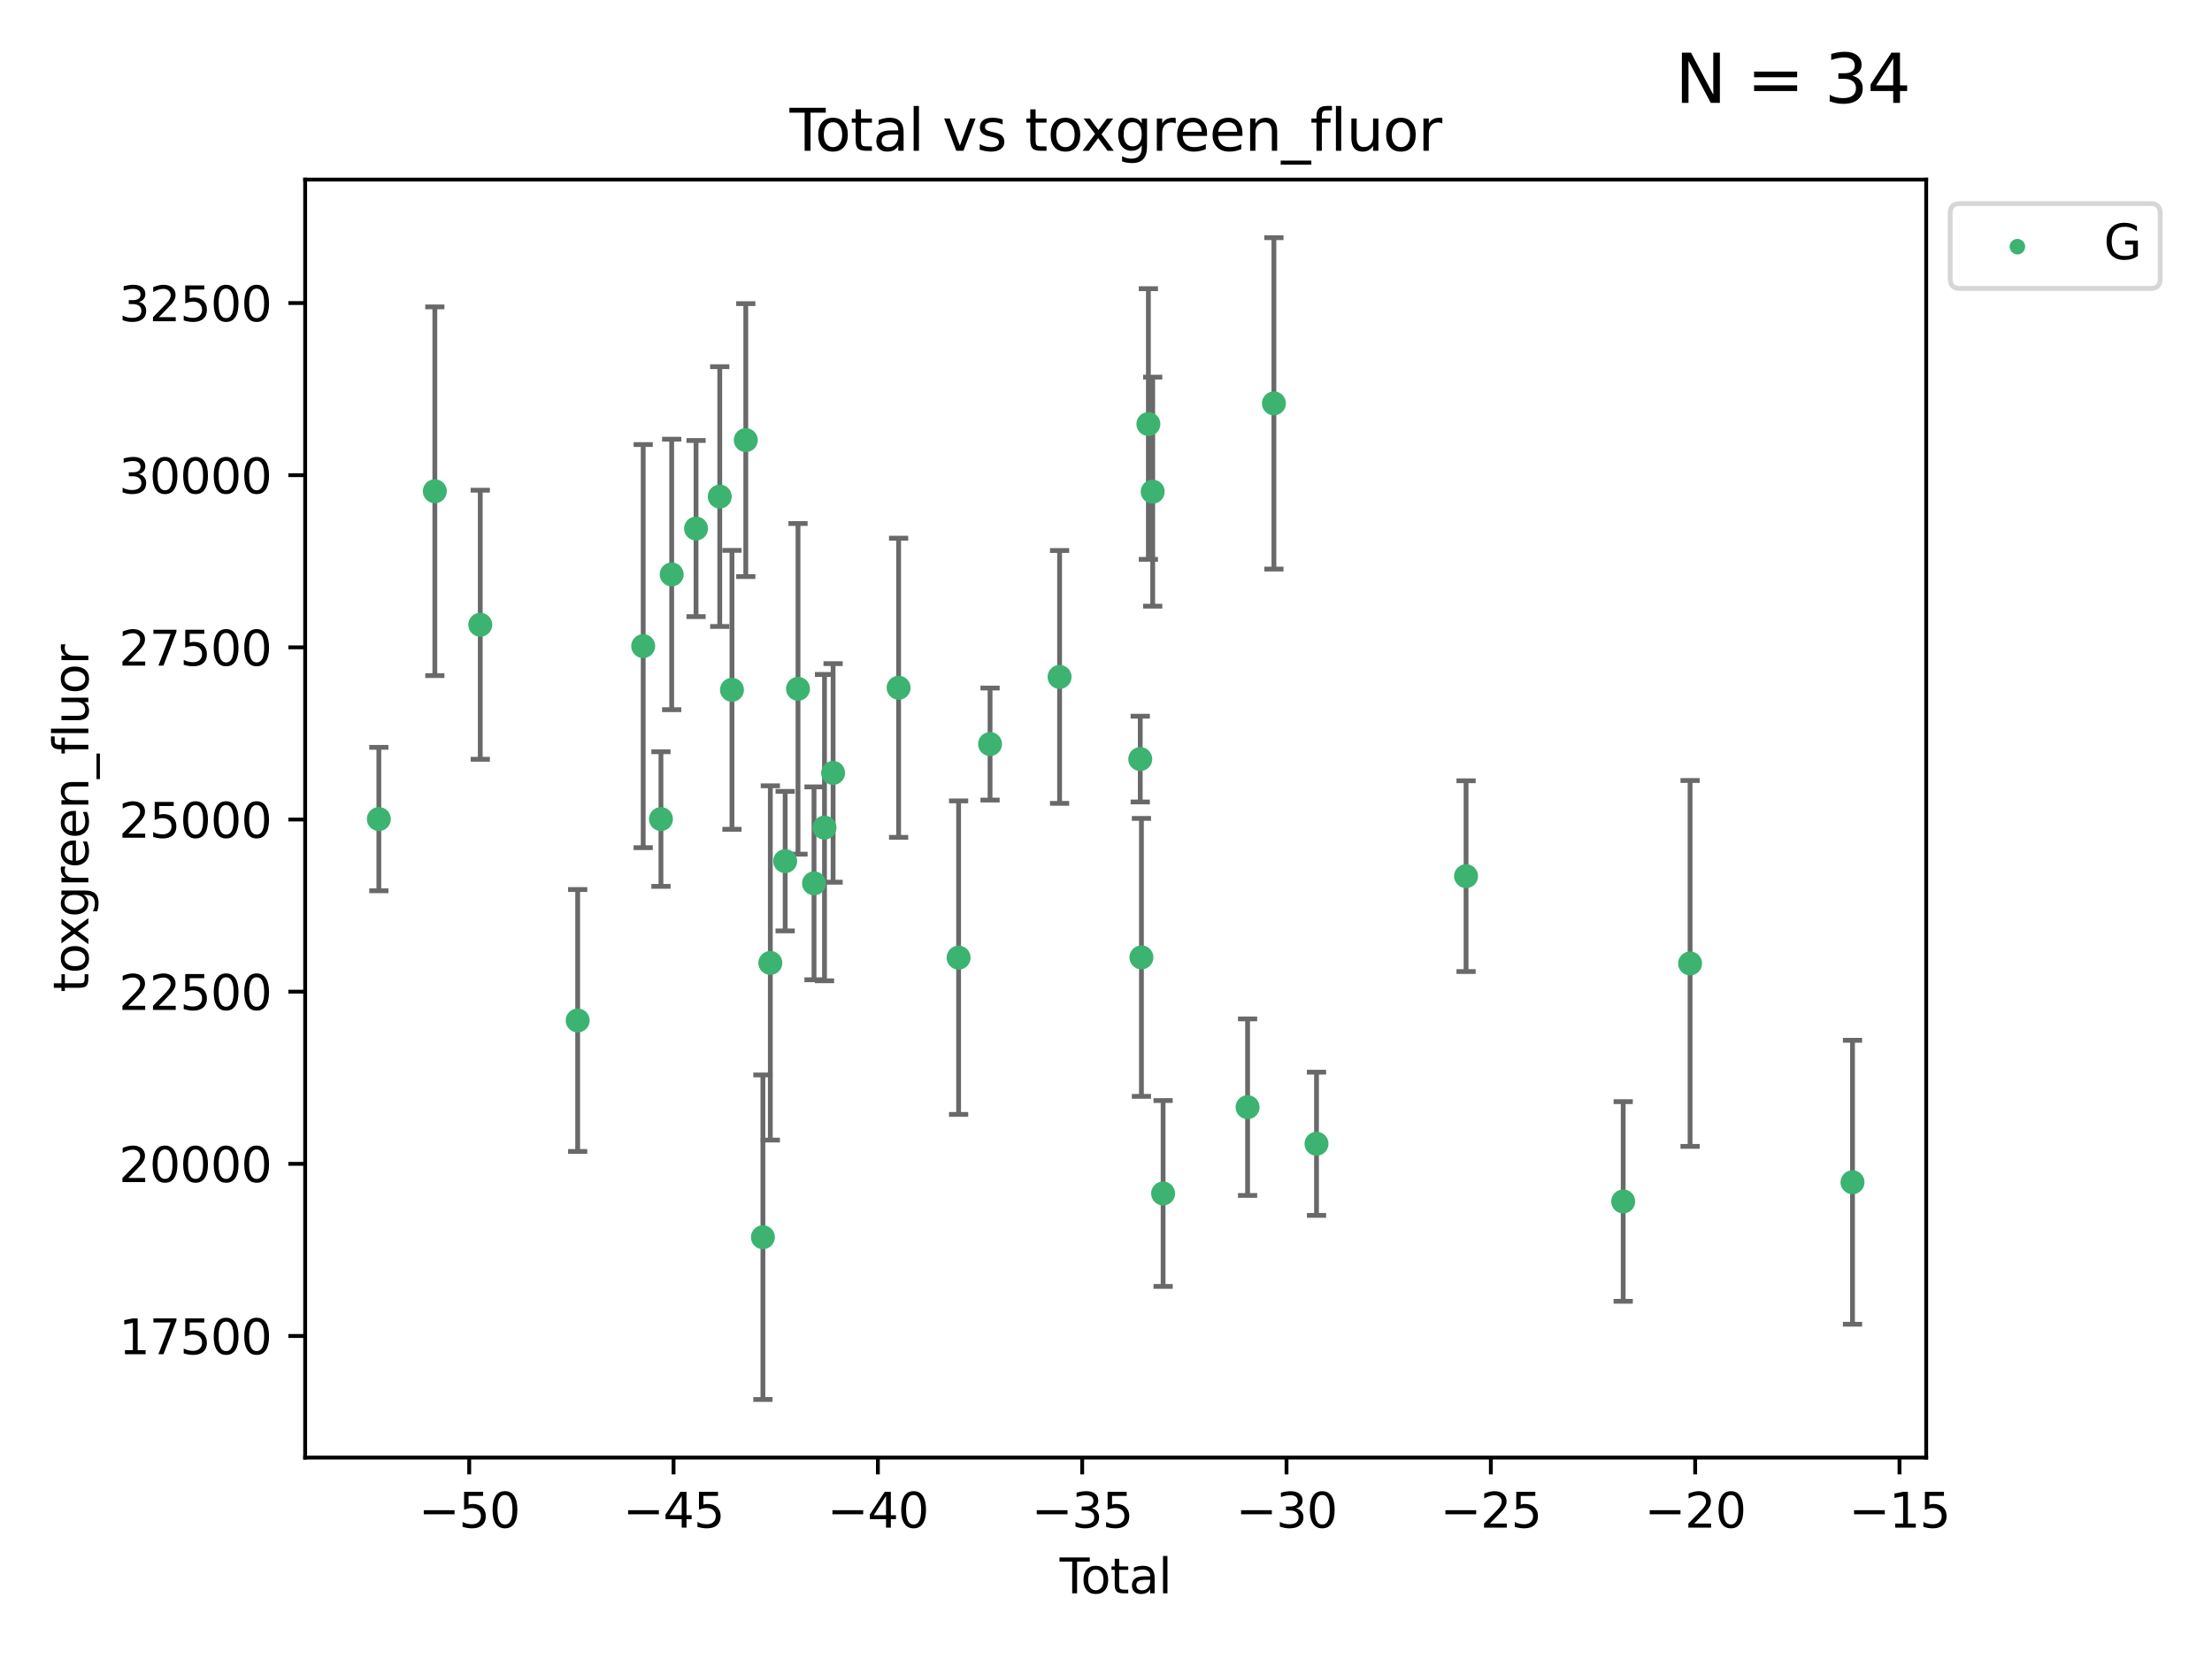<?xml version="1.0" encoding="utf-8" standalone="no"?>
<!DOCTYPE svg PUBLIC "-//W3C//DTD SVG 1.1//EN"
  "http://www.w3.org/Graphics/SVG/1.1/DTD/svg11.dtd">
<svg xmlns:xlink="http://www.w3.org/1999/xlink" width="460.8pt" height="345.6pt" viewBox="0 0 460.8 345.6" xmlns="http://www.w3.org/2000/svg" version="1.1">
 <defs>
  <style type="text/css">*{stroke-linejoin: round; stroke-linecap: butt}</style>
 </defs>
 <g id="figure_1">
  <g id="patch_1">
   <path d="M 0 345.6 
L 460.8 345.6 
L 460.8 0 
L 0 0 
z
" style="fill: #ffffff"/>
  </g>
  <g id="axes_1">
   <g id="patch_2">
    <path d="M 63.571 303.64 
L 401.26 303.64 
L 401.26 37.411 
L 63.571 37.411 
z
" style="fill: #ffffff"/>
   </g>
   <g id="PathCollection_1">
    <defs>
     <path id="mc67a3d113f" d="M 0 1.118 
C 0.297 1.118 0.581 1 0.791 0.791 
C 1 0.581 1.118 0.297 1.118 0 
C 1.118 -0.297 1 -0.581 0.791 -0.791 
C 0.581 -1 0.297 -1.118 0 -1.118 
C -0.297 -1.118 -0.581 -1 -0.791 -0.791 
C -1 -0.581 -1.118 -0.297 -1.118 0 
C -1.118 0.297 -1 0.581 -0.791 0.791 
C -0.581 1 -0.297 1.118 0 1.118 
z
" style="stroke: #3cb371"/>
    </defs>
    <g clip-path="url(#p3e993bd1f8)">
     <use xlink:href="#mc67a3d113f" x="78.921" y="170.626" style="fill: #3cb371; stroke: #3cb371"/>
     <use xlink:href="#mc67a3d113f" x="90.583" y="102.334" style="fill: #3cb371; stroke: #3cb371"/>
     <use xlink:href="#mc67a3d113f" x="100.049" y="130.144" style="fill: #3cb371; stroke: #3cb371"/>
     <use xlink:href="#mc67a3d113f" x="120.34" y="212.584" style="fill: #3cb371; stroke: #3cb371"/>
     <use xlink:href="#mc67a3d113f" x="133.989" y="134.598" style="fill: #3cb371; stroke: #3cb371"/>
     <use xlink:href="#mc67a3d113f" x="137.688" y="170.625" style="fill: #3cb371; stroke: #3cb371"/>
     <use xlink:href="#mc67a3d113f" x="139.924" y="119.662" style="fill: #3cb371; stroke: #3cb371"/>
     <use xlink:href="#mc67a3d113f" x="144.998" y="110.105" style="fill: #3cb371; stroke: #3cb371"/>
     <use xlink:href="#mc67a3d113f" x="149.939" y="103.447" style="fill: #3cb371; stroke: #3cb371"/>
     <use xlink:href="#mc67a3d113f" x="152.48" y="143.705" style="fill: #3cb371; stroke: #3cb371"/>
     <use xlink:href="#mc67a3d113f" x="155.36" y="91.682" style="fill: #3cb371; stroke: #3cb371"/>
     <use xlink:href="#mc67a3d113f" x="158.928" y="257.735" style="fill: #3cb371; stroke: #3cb371"/>
     <use xlink:href="#mc67a3d113f" x="160.473" y="200.596" style="fill: #3cb371; stroke: #3cb371"/>
     <use xlink:href="#mc67a3d113f" x="163.566" y="179.392" style="fill: #3cb371; stroke: #3cb371"/>
     <use xlink:href="#mc67a3d113f" x="166.239" y="143.497" style="fill: #3cb371; stroke: #3cb371"/>
     <use xlink:href="#mc67a3d113f" x="169.575" y="184.014" style="fill: #3cb371; stroke: #3cb371"/>
     <use xlink:href="#mc67a3d113f" x="171.76" y="172.409" style="fill: #3cb371; stroke: #3cb371"/>
     <use xlink:href="#mc67a3d113f" x="173.55" y="161.014" style="fill: #3cb371; stroke: #3cb371"/>
     <use xlink:href="#mc67a3d113f" x="187.199" y="143.273" style="fill: #3cb371; stroke: #3cb371"/>
     <use xlink:href="#mc67a3d113f" x="199.696" y="199.496" style="fill: #3cb371; stroke: #3cb371"/>
     <use xlink:href="#mc67a3d113f" x="206.247" y="154.999" style="fill: #3cb371; stroke: #3cb371"/>
     <use xlink:href="#mc67a3d113f" x="220.732" y="141.021" style="fill: #3cb371; stroke: #3cb371"/>
     <use xlink:href="#mc67a3d113f" x="237.535" y="158.13" style="fill: #3cb371; stroke: #3cb371"/>
     <use xlink:href="#mc67a3d113f" x="237.781" y="199.44" style="fill: #3cb371; stroke: #3cb371"/>
     <use xlink:href="#mc67a3d113f" x="239.229" y="88.332" style="fill: #3cb371; stroke: #3cb371"/>
     <use xlink:href="#mc67a3d113f" x="240.128" y="102.423" style="fill: #3cb371; stroke: #3cb371"/>
     <use xlink:href="#mc67a3d113f" x="242.295" y="248.624" style="fill: #3cb371; stroke: #3cb371"/>
     <use xlink:href="#mc67a3d113f" x="259.894" y="230.646" style="fill: #3cb371; stroke: #3cb371"/>
     <use xlink:href="#mc67a3d113f" x="265.38" y="84.029" style="fill: #3cb371; stroke: #3cb371"/>
     <use xlink:href="#mc67a3d113f" x="274.253" y="238.268" style="fill: #3cb371; stroke: #3cb371"/>
     <use xlink:href="#mc67a3d113f" x="305.409" y="182.521" style="fill: #3cb371; stroke: #3cb371"/>
     <use xlink:href="#mc67a3d113f" x="338.141" y="250.285" style="fill: #3cb371; stroke: #3cb371"/>
     <use xlink:href="#mc67a3d113f" x="352.077" y="200.704" style="fill: #3cb371; stroke: #3cb371"/>
     <use xlink:href="#mc67a3d113f" x="385.911" y="246.283" style="fill: #3cb371; stroke: #3cb371"/>
    </g>
   </g>
   <g id="matplotlib.axis_1">
    <g id="xtick_1">
     <g id="line2d_1">
      <defs>
       <path id="m4af01cc381" d="M 0 0 
L 0 3.5 
" style="stroke: #000000; stroke-width: 0.8"/>
      </defs>
      <g>
       <use xlink:href="#m4af01cc381" x="97.747" y="303.64" style="stroke: #000000; stroke-width: 0.8"/>
      </g>
     </g>
     <g id="text_1">
      <!-- −50 -->
      <g transform="translate(87.195 318.238)scale(0.1 -0.1)">
       <defs>
        <path id="DejaVuSans-2212" d="M 678 2272 
L 4684 2272 
L 4684 1741 
L 678 1741 
L 678 2272 
z
" transform="scale(0.016)"/>
        <path id="DejaVuSans-35" d="M 691 4666 
L 3169 4666 
L 3169 4134 
L 1269 4134 
L 1269 2991 
Q 1406 3038 1543 3061 
Q 1681 3084 1819 3084 
Q 2600 3084 3056 2656 
Q 3513 2228 3513 1497 
Q 3513 744 3044 326 
Q 2575 -91 1722 -91 
Q 1428 -91 1123 -41 
Q 819 9 494 109 
L 494 744 
Q 775 591 1075 516 
Q 1375 441 1709 441 
Q 2250 441 2565 725 
Q 2881 1009 2881 1497 
Q 2881 1984 2565 2268 
Q 2250 2553 1709 2553 
Q 1456 2553 1204 2497 
Q 953 2441 691 2322 
L 691 4666 
z
" transform="scale(0.016)"/>
        <path id="DejaVuSans-30" d="M 2034 4250 
Q 1547 4250 1301 3770 
Q 1056 3291 1056 2328 
Q 1056 1369 1301 889 
Q 1547 409 2034 409 
Q 2525 409 2770 889 
Q 3016 1369 3016 2328 
Q 3016 3291 2770 3770 
Q 2525 4250 2034 4250 
z
M 2034 4750 
Q 2819 4750 3233 4129 
Q 3647 3509 3647 2328 
Q 3647 1150 3233 529 
Q 2819 -91 2034 -91 
Q 1250 -91 836 529 
Q 422 1150 422 2328 
Q 422 3509 836 4129 
Q 1250 4750 2034 4750 
z
" transform="scale(0.016)"/>
       </defs>
       <use xlink:href="#DejaVuSans-2212"/>
       <use xlink:href="#DejaVuSans-35" x="83.789"/>
       <use xlink:href="#DejaVuSans-30" x="147.412"/>
      </g>
     </g>
    </g>
    <g id="xtick_2">
     <g id="line2d_2">
      <g>
       <use xlink:href="#m4af01cc381" x="140.312" y="303.64" style="stroke: #000000; stroke-width: 0.8"/>
      </g>
     </g>
     <g id="text_2">
      <!-- −45 -->
      <g transform="translate(129.76 318.238)scale(0.1 -0.1)">
       <defs>
        <path id="DejaVuSans-34" d="M 2419 4116 
L 825 1625 
L 2419 1625 
L 2419 4116 
z
M 2253 4666 
L 3047 4666 
L 3047 1625 
L 3713 1625 
L 3713 1100 
L 3047 1100 
L 3047 0 
L 2419 0 
L 2419 1100 
L 313 1100 
L 313 1709 
L 2253 4666 
z
" transform="scale(0.016)"/>
       </defs>
       <use xlink:href="#DejaVuSans-2212"/>
       <use xlink:href="#DejaVuSans-34" x="83.789"/>
       <use xlink:href="#DejaVuSans-35" x="147.412"/>
      </g>
     </g>
    </g>
    <g id="xtick_3">
     <g id="line2d_3">
      <g>
       <use xlink:href="#m4af01cc381" x="182.877" y="303.64" style="stroke: #000000; stroke-width: 0.8"/>
      </g>
     </g>
     <g id="text_3">
      <!-- −40 -->
      <g transform="translate(172.325 318.238)scale(0.1 -0.1)">
       <use xlink:href="#DejaVuSans-2212"/>
       <use xlink:href="#DejaVuSans-34" x="83.789"/>
       <use xlink:href="#DejaVuSans-30" x="147.412"/>
      </g>
     </g>
    </g>
    <g id="xtick_4">
     <g id="line2d_4">
      <g>
       <use xlink:href="#m4af01cc381" x="225.442" y="303.64" style="stroke: #000000; stroke-width: 0.8"/>
      </g>
     </g>
     <g id="text_4">
      <!-- −35 -->
      <g transform="translate(214.889 318.238)scale(0.1 -0.1)">
       <defs>
        <path id="DejaVuSans-33" d="M 2597 2516 
Q 3050 2419 3304 2112 
Q 3559 1806 3559 1356 
Q 3559 666 3084 287 
Q 2609 -91 1734 -91 
Q 1441 -91 1130 -33 
Q 819 25 488 141 
L 488 750 
Q 750 597 1062 519 
Q 1375 441 1716 441 
Q 2309 441 2620 675 
Q 2931 909 2931 1356 
Q 2931 1769 2642 2001 
Q 2353 2234 1838 2234 
L 1294 2234 
L 1294 2753 
L 1863 2753 
Q 2328 2753 2575 2939 
Q 2822 3125 2822 3475 
Q 2822 3834 2567 4026 
Q 2313 4219 1838 4219 
Q 1578 4219 1281 4162 
Q 984 4106 628 3988 
L 628 4550 
Q 988 4650 1302 4700 
Q 1616 4750 1894 4750 
Q 2613 4750 3031 4423 
Q 3450 4097 3450 3541 
Q 3450 3153 3228 2886 
Q 3006 2619 2597 2516 
z
" transform="scale(0.016)"/>
       </defs>
       <use xlink:href="#DejaVuSans-2212"/>
       <use xlink:href="#DejaVuSans-33" x="83.789"/>
       <use xlink:href="#DejaVuSans-35" x="147.412"/>
      </g>
     </g>
    </g>
    <g id="xtick_5">
     <g id="line2d_5">
      <g>
       <use xlink:href="#m4af01cc381" x="268.007" y="303.64" style="stroke: #000000; stroke-width: 0.8"/>
      </g>
     </g>
     <g id="text_5">
      <!-- −30 -->
      <g transform="translate(257.454 318.238)scale(0.1 -0.1)">
       <use xlink:href="#DejaVuSans-2212"/>
       <use xlink:href="#DejaVuSans-33" x="83.789"/>
       <use xlink:href="#DejaVuSans-30" x="147.412"/>
      </g>
     </g>
    </g>
    <g id="xtick_6">
     <g id="line2d_6">
      <g>
       <use xlink:href="#m4af01cc381" x="310.572" y="303.64" style="stroke: #000000; stroke-width: 0.8"/>
      </g>
     </g>
     <g id="text_6">
      <!-- −25 -->
      <g transform="translate(300.019 318.238)scale(0.1 -0.1)">
       <defs>
        <path id="DejaVuSans-32" d="M 1228 531 
L 3431 531 
L 3431 0 
L 469 0 
L 469 531 
Q 828 903 1448 1529 
Q 2069 2156 2228 2338 
Q 2531 2678 2651 2914 
Q 2772 3150 2772 3378 
Q 2772 3750 2511 3984 
Q 2250 4219 1831 4219 
Q 1534 4219 1204 4116 
Q 875 4013 500 3803 
L 500 4441 
Q 881 4594 1212 4672 
Q 1544 4750 1819 4750 
Q 2544 4750 2975 4387 
Q 3406 4025 3406 3419 
Q 3406 3131 3298 2873 
Q 3191 2616 2906 2266 
Q 2828 2175 2409 1742 
Q 1991 1309 1228 531 
z
" transform="scale(0.016)"/>
       </defs>
       <use xlink:href="#DejaVuSans-2212"/>
       <use xlink:href="#DejaVuSans-32" x="83.789"/>
       <use xlink:href="#DejaVuSans-35" x="147.412"/>
      </g>
     </g>
    </g>
    <g id="xtick_7">
     <g id="line2d_7">
      <g>
       <use xlink:href="#m4af01cc381" x="353.136" y="303.64" style="stroke: #000000; stroke-width: 0.8"/>
      </g>
     </g>
     <g id="text_7">
      <!-- −20 -->
      <g transform="translate(342.584 318.238)scale(0.1 -0.1)">
       <use xlink:href="#DejaVuSans-2212"/>
       <use xlink:href="#DejaVuSans-32" x="83.789"/>
       <use xlink:href="#DejaVuSans-30" x="147.412"/>
      </g>
     </g>
    </g>
    <g id="xtick_8">
     <g id="line2d_8">
      <g>
       <use xlink:href="#m4af01cc381" x="395.701" y="303.64" style="stroke: #000000; stroke-width: 0.8"/>
      </g>
     </g>
     <g id="text_8">
      <!-- −15 -->
      <g transform="translate(385.149 318.238)scale(0.1 -0.1)">
       <defs>
        <path id="DejaVuSans-31" d="M 794 531 
L 1825 531 
L 1825 4091 
L 703 3866 
L 703 4441 
L 1819 4666 
L 2450 4666 
L 2450 531 
L 3481 531 
L 3481 0 
L 794 0 
L 794 531 
z
" transform="scale(0.016)"/>
       </defs>
       <use xlink:href="#DejaVuSans-2212"/>
       <use xlink:href="#DejaVuSans-31" x="83.789"/>
       <use xlink:href="#DejaVuSans-35" x="147.412"/>
      </g>
     </g>
    </g>
    <g id="text_9">
     <!-- Total -->
     <g transform="translate(220.739 331.917)scale(0.1 -0.1)">
      <defs>
       <path id="DejaVuSans-54" d="M -19 4666 
L 3928 4666 
L 3928 4134 
L 2272 4134 
L 2272 0 
L 1638 0 
L 1638 4134 
L -19 4134 
L -19 4666 
z
" transform="scale(0.016)"/>
       <path id="DejaVuSans-6f" d="M 1959 3097 
Q 1497 3097 1228 2736 
Q 959 2375 959 1747 
Q 959 1119 1226 758 
Q 1494 397 1959 397 
Q 2419 397 2687 759 
Q 2956 1122 2956 1747 
Q 2956 2369 2687 2733 
Q 2419 3097 1959 3097 
z
M 1959 3584 
Q 2709 3584 3137 3096 
Q 3566 2609 3566 1747 
Q 3566 888 3137 398 
Q 2709 -91 1959 -91 
Q 1206 -91 779 398 
Q 353 888 353 1747 
Q 353 2609 779 3096 
Q 1206 3584 1959 3584 
z
" transform="scale(0.016)"/>
       <path id="DejaVuSans-74" d="M 1172 4494 
L 1172 3500 
L 2356 3500 
L 2356 3053 
L 1172 3053 
L 1172 1153 
Q 1172 725 1289 603 
Q 1406 481 1766 481 
L 2356 481 
L 2356 0 
L 1766 0 
Q 1100 0 847 248 
Q 594 497 594 1153 
L 594 3053 
L 172 3053 
L 172 3500 
L 594 3500 
L 594 4494 
L 1172 4494 
z
" transform="scale(0.016)"/>
       <path id="DejaVuSans-61" d="M 2194 1759 
Q 1497 1759 1228 1600 
Q 959 1441 959 1056 
Q 959 750 1161 570 
Q 1363 391 1709 391 
Q 2188 391 2477 730 
Q 2766 1069 2766 1631 
L 2766 1759 
L 2194 1759 
z
M 3341 1997 
L 3341 0 
L 2766 0 
L 2766 531 
Q 2569 213 2275 61 
Q 1981 -91 1556 -91 
Q 1019 -91 701 211 
Q 384 513 384 1019 
Q 384 1609 779 1909 
Q 1175 2209 1959 2209 
L 2766 2209 
L 2766 2266 
Q 2766 2663 2505 2880 
Q 2244 3097 1772 3097 
Q 1472 3097 1187 3025 
Q 903 2953 641 2809 
L 641 3341 
Q 956 3463 1253 3523 
Q 1550 3584 1831 3584 
Q 2591 3584 2966 3190 
Q 3341 2797 3341 1997 
z
" transform="scale(0.016)"/>
       <path id="DejaVuSans-6c" d="M 603 4863 
L 1178 4863 
L 1178 0 
L 603 0 
L 603 4863 
z
" transform="scale(0.016)"/>
      </defs>
      <use xlink:href="#DejaVuSans-54"/>
      <use xlink:href="#DejaVuSans-6f" x="44.084"/>
      <use xlink:href="#DejaVuSans-74" x="105.266"/>
      <use xlink:href="#DejaVuSans-61" x="144.475"/>
      <use xlink:href="#DejaVuSans-6c" x="205.754"/>
     </g>
    </g>
   </g>
   <g id="matplotlib.axis_2">
    <g id="ytick_1">
     <g id="line2d_9">
      <defs>
       <path id="m49a2e4bcf4" d="M 0 0 
L -3.5 0 
" style="stroke: #000000; stroke-width: 0.8"/>
      </defs>
      <g>
       <use xlink:href="#m49a2e4bcf4" x="63.571" y="278.311" style="stroke: #000000; stroke-width: 0.8"/>
      </g>
     </g>
     <g id="text_10">
      <!-- 17500 -->
      <g transform="translate(24.759 282.11)scale(0.1 -0.1)">
       <defs>
        <path id="DejaVuSans-37" d="M 525 4666 
L 3525 4666 
L 3525 4397 
L 1831 0 
L 1172 0 
L 2766 4134 
L 525 4134 
L 525 4666 
z
" transform="scale(0.016)"/>
       </defs>
       <use xlink:href="#DejaVuSans-31"/>
       <use xlink:href="#DejaVuSans-37" x="63.623"/>
       <use xlink:href="#DejaVuSans-35" x="127.246"/>
       <use xlink:href="#DejaVuSans-30" x="190.869"/>
       <use xlink:href="#DejaVuSans-30" x="254.492"/>
      </g>
     </g>
    </g>
    <g id="ytick_2">
     <g id="line2d_10">
      <g>
       <use xlink:href="#m49a2e4bcf4" x="63.571" y="242.447" style="stroke: #000000; stroke-width: 0.8"/>
      </g>
     </g>
     <g id="text_11">
      <!-- 20000 -->
      <g transform="translate(24.759 246.246)scale(0.1 -0.1)">
       <use xlink:href="#DejaVuSans-32"/>
       <use xlink:href="#DejaVuSans-30" x="63.623"/>
       <use xlink:href="#DejaVuSans-30" x="127.246"/>
       <use xlink:href="#DejaVuSans-30" x="190.869"/>
       <use xlink:href="#DejaVuSans-30" x="254.492"/>
      </g>
     </g>
    </g>
    <g id="ytick_3">
     <g id="line2d_11">
      <g>
       <use xlink:href="#m49a2e4bcf4" x="63.571" y="206.583" style="stroke: #000000; stroke-width: 0.8"/>
      </g>
     </g>
     <g id="text_12">
      <!-- 22500 -->
      <g transform="translate(24.759 210.382)scale(0.1 -0.1)">
       <use xlink:href="#DejaVuSans-32"/>
       <use xlink:href="#DejaVuSans-32" x="63.623"/>
       <use xlink:href="#DejaVuSans-35" x="127.246"/>
       <use xlink:href="#DejaVuSans-30" x="190.869"/>
       <use xlink:href="#DejaVuSans-30" x="254.492"/>
      </g>
     </g>
    </g>
    <g id="ytick_4">
     <g id="line2d_12">
      <g>
       <use xlink:href="#m49a2e4bcf4" x="63.571" y="170.719" style="stroke: #000000; stroke-width: 0.8"/>
      </g>
     </g>
     <g id="text_13">
      <!-- 25000 -->
      <g transform="translate(24.759 174.518)scale(0.1 -0.1)">
       <use xlink:href="#DejaVuSans-32"/>
       <use xlink:href="#DejaVuSans-35" x="63.623"/>
       <use xlink:href="#DejaVuSans-30" x="127.246"/>
       <use xlink:href="#DejaVuSans-30" x="190.869"/>
       <use xlink:href="#DejaVuSans-30" x="254.492"/>
      </g>
     </g>
    </g>
    <g id="ytick_5">
     <g id="line2d_13">
      <g>
       <use xlink:href="#m49a2e4bcf4" x="63.571" y="134.854" style="stroke: #000000; stroke-width: 0.8"/>
      </g>
     </g>
     <g id="text_14">
      <!-- 27500 -->
      <g transform="translate(24.759 138.654)scale(0.1 -0.1)">
       <use xlink:href="#DejaVuSans-32"/>
       <use xlink:href="#DejaVuSans-37" x="63.623"/>
       <use xlink:href="#DejaVuSans-35" x="127.246"/>
       <use xlink:href="#DejaVuSans-30" x="190.869"/>
       <use xlink:href="#DejaVuSans-30" x="254.492"/>
      </g>
     </g>
    </g>
    <g id="ytick_6">
     <g id="line2d_14">
      <g>
       <use xlink:href="#m49a2e4bcf4" x="63.571" y="98.99" style="stroke: #000000; stroke-width: 0.8"/>
      </g>
     </g>
     <g id="text_15">
      <!-- 30000 -->
      <g transform="translate(24.759 102.789)scale(0.1 -0.1)">
       <use xlink:href="#DejaVuSans-33"/>
       <use xlink:href="#DejaVuSans-30" x="63.623"/>
       <use xlink:href="#DejaVuSans-30" x="127.246"/>
       <use xlink:href="#DejaVuSans-30" x="190.869"/>
       <use xlink:href="#DejaVuSans-30" x="254.492"/>
      </g>
     </g>
    </g>
    <g id="ytick_7">
     <g id="line2d_15">
      <g>
       <use xlink:href="#m49a2e4bcf4" x="63.571" y="63.126" style="stroke: #000000; stroke-width: 0.8"/>
      </g>
     </g>
     <g id="text_16">
      <!-- 32500 -->
      <g transform="translate(24.759 66.925)scale(0.1 -0.1)">
       <use xlink:href="#DejaVuSans-33"/>
       <use xlink:href="#DejaVuSans-32" x="63.623"/>
       <use xlink:href="#DejaVuSans-35" x="127.246"/>
       <use xlink:href="#DejaVuSans-30" x="190.869"/>
       <use xlink:href="#DejaVuSans-30" x="254.492"/>
      </g>
     </g>
    </g>
    <g id="text_17">
     <!-- toxgreen_fluor -->
     <g transform="translate(18.401 206.72)rotate(-90)scale(0.1 -0.1)">
      <defs>
       <path id="DejaVuSans-78" d="M 3513 3500 
L 2247 1797 
L 3578 0 
L 2900 0 
L 1881 1375 
L 863 0 
L 184 0 
L 1544 1831 
L 300 3500 
L 978 3500 
L 1906 2253 
L 2834 3500 
L 3513 3500 
z
" transform="scale(0.016)"/>
       <path id="DejaVuSans-67" d="M 2906 1791 
Q 2906 2416 2648 2759 
Q 2391 3103 1925 3103 
Q 1463 3103 1205 2759 
Q 947 2416 947 1791 
Q 947 1169 1205 825 
Q 1463 481 1925 481 
Q 2391 481 2648 825 
Q 2906 1169 2906 1791 
z
M 3481 434 
Q 3481 -459 3084 -895 
Q 2688 -1331 1869 -1331 
Q 1566 -1331 1297 -1286 
Q 1028 -1241 775 -1147 
L 775 -588 
Q 1028 -725 1275 -790 
Q 1522 -856 1778 -856 
Q 2344 -856 2625 -561 
Q 2906 -266 2906 331 
L 2906 616 
Q 2728 306 2450 153 
Q 2172 0 1784 0 
Q 1141 0 747 490 
Q 353 981 353 1791 
Q 353 2603 747 3093 
Q 1141 3584 1784 3584 
Q 2172 3584 2450 3431 
Q 2728 3278 2906 2969 
L 2906 3500 
L 3481 3500 
L 3481 434 
z
" transform="scale(0.016)"/>
       <path id="DejaVuSans-72" d="M 2631 2963 
Q 2534 3019 2420 3045 
Q 2306 3072 2169 3072 
Q 1681 3072 1420 2755 
Q 1159 2438 1159 1844 
L 1159 0 
L 581 0 
L 581 3500 
L 1159 3500 
L 1159 2956 
Q 1341 3275 1631 3429 
Q 1922 3584 2338 3584 
Q 2397 3584 2469 3576 
Q 2541 3569 2628 3553 
L 2631 2963 
z
" transform="scale(0.016)"/>
       <path id="DejaVuSans-65" d="M 3597 1894 
L 3597 1613 
L 953 1613 
Q 991 1019 1311 708 
Q 1631 397 2203 397 
Q 2534 397 2845 478 
Q 3156 559 3463 722 
L 3463 178 
Q 3153 47 2828 -22 
Q 2503 -91 2169 -91 
Q 1331 -91 842 396 
Q 353 884 353 1716 
Q 353 2575 817 3079 
Q 1281 3584 2069 3584 
Q 2775 3584 3186 3129 
Q 3597 2675 3597 1894 
z
M 3022 2063 
Q 3016 2534 2758 2815 
Q 2500 3097 2075 3097 
Q 1594 3097 1305 2825 
Q 1016 2553 972 2059 
L 3022 2063 
z
" transform="scale(0.016)"/>
       <path id="DejaVuSans-6e" d="M 3513 2113 
L 3513 0 
L 2938 0 
L 2938 2094 
Q 2938 2591 2744 2837 
Q 2550 3084 2163 3084 
Q 1697 3084 1428 2787 
Q 1159 2491 1159 1978 
L 1159 0 
L 581 0 
L 581 3500 
L 1159 3500 
L 1159 2956 
Q 1366 3272 1645 3428 
Q 1925 3584 2291 3584 
Q 2894 3584 3203 3211 
Q 3513 2838 3513 2113 
z
" transform="scale(0.016)"/>
       <path id="DejaVuSans-5f" d="M 3263 -1063 
L 3263 -1509 
L -63 -1509 
L -63 -1063 
L 3263 -1063 
z
" transform="scale(0.016)"/>
       <path id="DejaVuSans-66" d="M 2375 4863 
L 2375 4384 
L 1825 4384 
Q 1516 4384 1395 4259 
Q 1275 4134 1275 3809 
L 1275 3500 
L 2222 3500 
L 2222 3053 
L 1275 3053 
L 1275 0 
L 697 0 
L 697 3053 
L 147 3053 
L 147 3500 
L 697 3500 
L 697 3744 
Q 697 4328 969 4595 
Q 1241 4863 1831 4863 
L 2375 4863 
z
" transform="scale(0.016)"/>
       <path id="DejaVuSans-75" d="M 544 1381 
L 544 3500 
L 1119 3500 
L 1119 1403 
Q 1119 906 1312 657 
Q 1506 409 1894 409 
Q 2359 409 2629 706 
Q 2900 1003 2900 1516 
L 2900 3500 
L 3475 3500 
L 3475 0 
L 2900 0 
L 2900 538 
Q 2691 219 2414 64 
Q 2138 -91 1772 -91 
Q 1169 -91 856 284 
Q 544 659 544 1381 
z
M 1991 3584 
L 1991 3584 
z
" transform="scale(0.016)"/>
      </defs>
      <use xlink:href="#DejaVuSans-74"/>
      <use xlink:href="#DejaVuSans-6f" x="39.209"/>
      <use xlink:href="#DejaVuSans-78" x="97.266"/>
      <use xlink:href="#DejaVuSans-67" x="156.445"/>
      <use xlink:href="#DejaVuSans-72" x="219.922"/>
      <use xlink:href="#DejaVuSans-65" x="258.785"/>
      <use xlink:href="#DejaVuSans-65" x="320.309"/>
      <use xlink:href="#DejaVuSans-6e" x="381.832"/>
      <use xlink:href="#DejaVuSans-5f" x="445.211"/>
      <use xlink:href="#DejaVuSans-66" x="495.211"/>
      <use xlink:href="#DejaVuSans-6c" x="530.416"/>
      <use xlink:href="#DejaVuSans-75" x="558.199"/>
      <use xlink:href="#DejaVuSans-6f" x="621.578"/>
      <use xlink:href="#DejaVuSans-72" x="682.76"/>
     </g>
    </g>
   </g>
   <g id="LineCollection_1">
    <path d="M 78.921 185.566 
L 78.921 155.685 
" clip-path="url(#p3e993bd1f8)" style="fill: none; stroke: #696969"/>
    <path d="M 90.583 140.738 
L 90.583 63.931 
" clip-path="url(#p3e993bd1f8)" style="fill: none; stroke: #696969"/>
    <path d="M 100.049 158.171 
L 100.049 102.117 
" clip-path="url(#p3e993bd1f8)" style="fill: none; stroke: #696969"/>
    <path d="M 120.34 239.865 
L 120.34 185.303 
" clip-path="url(#p3e993bd1f8)" style="fill: none; stroke: #696969"/>
    <path d="M 133.989 176.587 
L 133.989 92.609 
" clip-path="url(#p3e993bd1f8)" style="fill: none; stroke: #696969"/>
    <path d="M 137.688 184.644 
L 137.688 156.605 
" clip-path="url(#p3e993bd1f8)" style="fill: none; stroke: #696969"/>
    <path d="M 139.924 147.837 
L 139.924 91.488 
" clip-path="url(#p3e993bd1f8)" style="fill: none; stroke: #696969"/>
    <path d="M 144.998 128.45 
L 144.998 91.76 
" clip-path="url(#p3e993bd1f8)" style="fill: none; stroke: #696969"/>
    <path d="M 149.939 130.503 
L 149.939 76.391 
" clip-path="url(#p3e993bd1f8)" style="fill: none; stroke: #696969"/>
    <path d="M 152.48 172.758 
L 152.48 114.652 
" clip-path="url(#p3e993bd1f8)" style="fill: none; stroke: #696969"/>
    <path d="M 155.36 120.11 
L 155.36 63.253 
" clip-path="url(#p3e993bd1f8)" style="fill: none; stroke: #696969"/>
    <path d="M 158.928 291.539 
L 158.928 223.931 
" clip-path="url(#p3e993bd1f8)" style="fill: none; stroke: #696969"/>
    <path d="M 160.473 237.494 
L 160.473 163.698 
" clip-path="url(#p3e993bd1f8)" style="fill: none; stroke: #696969"/>
    <path d="M 163.566 193.919 
L 163.566 164.864 
" clip-path="url(#p3e993bd1f8)" style="fill: none; stroke: #696969"/>
    <path d="M 166.239 177.934 
L 166.239 109.06 
" clip-path="url(#p3e993bd1f8)" style="fill: none; stroke: #696969"/>
    <path d="M 169.575 204.105 
L 169.575 163.924 
" clip-path="url(#p3e993bd1f8)" style="fill: none; stroke: #696969"/>
    <path d="M 171.76 204.318 
L 171.76 140.5 
" clip-path="url(#p3e993bd1f8)" style="fill: none; stroke: #696969"/>
    <path d="M 173.55 183.78 
L 173.55 138.248 
" clip-path="url(#p3e993bd1f8)" style="fill: none; stroke: #696969"/>
    <path d="M 187.199 174.432 
L 187.199 112.115 
" clip-path="url(#p3e993bd1f8)" style="fill: none; stroke: #696969"/>
    <path d="M 199.696 232.15 
L 199.696 166.842 
" clip-path="url(#p3e993bd1f8)" style="fill: none; stroke: #696969"/>
    <path d="M 206.247 166.666 
L 206.247 143.332 
" clip-path="url(#p3e993bd1f8)" style="fill: none; stroke: #696969"/>
    <path d="M 220.732 167.359 
L 220.732 114.683 
" clip-path="url(#p3e993bd1f8)" style="fill: none; stroke: #696969"/>
    <path d="M 237.535 167.063 
L 237.535 149.198 
" clip-path="url(#p3e993bd1f8)" style="fill: none; stroke: #696969"/>
    <path d="M 237.781 228.389 
L 237.781 170.491 
" clip-path="url(#p3e993bd1f8)" style="fill: none; stroke: #696969"/>
    <path d="M 239.229 116.525 
L 239.229 60.139 
" clip-path="url(#p3e993bd1f8)" style="fill: none; stroke: #696969"/>
    <path d="M 240.128 126.28 
L 240.128 78.565 
" clip-path="url(#p3e993bd1f8)" style="fill: none; stroke: #696969"/>
    <path d="M 242.295 267.982 
L 242.295 229.267 
" clip-path="url(#p3e993bd1f8)" style="fill: none; stroke: #696969"/>
    <path d="M 259.894 249.035 
L 259.894 212.257 
" clip-path="url(#p3e993bd1f8)" style="fill: none; stroke: #696969"/>
    <path d="M 265.38 118.545 
L 265.38 49.513 
" clip-path="url(#p3e993bd1f8)" style="fill: none; stroke: #696969"/>
    <path d="M 274.253 253.186 
L 274.253 223.349 
" clip-path="url(#p3e993bd1f8)" style="fill: none; stroke: #696969"/>
    <path d="M 305.409 202.391 
L 305.409 162.65 
" clip-path="url(#p3e993bd1f8)" style="fill: none; stroke: #696969"/>
    <path d="M 338.141 271.079 
L 338.141 229.491 
" clip-path="url(#p3e993bd1f8)" style="fill: none; stroke: #696969"/>
    <path d="M 352.077 238.813 
L 352.077 162.594 
" clip-path="url(#p3e993bd1f8)" style="fill: none; stroke: #696969"/>
    <path d="M 385.911 275.856 
L 385.911 216.711 
" clip-path="url(#p3e993bd1f8)" style="fill: none; stroke: #696969"/>
   </g>
   <g id="line2d_16">
    <defs>
     <path id="m9528613cbd" d="M 2 0 
L -2 -0 
" style="stroke: #696969"/>
    </defs>
    <g clip-path="url(#p3e993bd1f8)">
     <use xlink:href="#m9528613cbd" x="78.921" y="185.566" style="fill: #696969; stroke: #696969"/>
     <use xlink:href="#m9528613cbd" x="90.583" y="140.738" style="fill: #696969; stroke: #696969"/>
     <use xlink:href="#m9528613cbd" x="100.049" y="158.171" style="fill: #696969; stroke: #696969"/>
     <use xlink:href="#m9528613cbd" x="120.34" y="239.865" style="fill: #696969; stroke: #696969"/>
     <use xlink:href="#m9528613cbd" x="133.989" y="176.587" style="fill: #696969; stroke: #696969"/>
     <use xlink:href="#m9528613cbd" x="137.688" y="184.644" style="fill: #696969; stroke: #696969"/>
     <use xlink:href="#m9528613cbd" x="139.924" y="147.837" style="fill: #696969; stroke: #696969"/>
     <use xlink:href="#m9528613cbd" x="144.998" y="128.45" style="fill: #696969; stroke: #696969"/>
     <use xlink:href="#m9528613cbd" x="149.939" y="130.503" style="fill: #696969; stroke: #696969"/>
     <use xlink:href="#m9528613cbd" x="152.48" y="172.758" style="fill: #696969; stroke: #696969"/>
     <use xlink:href="#m9528613cbd" x="155.36" y="120.11" style="fill: #696969; stroke: #696969"/>
     <use xlink:href="#m9528613cbd" x="158.928" y="291.539" style="fill: #696969; stroke: #696969"/>
     <use xlink:href="#m9528613cbd" x="160.473" y="237.494" style="fill: #696969; stroke: #696969"/>
     <use xlink:href="#m9528613cbd" x="163.566" y="193.919" style="fill: #696969; stroke: #696969"/>
     <use xlink:href="#m9528613cbd" x="166.239" y="177.934" style="fill: #696969; stroke: #696969"/>
     <use xlink:href="#m9528613cbd" x="169.575" y="204.105" style="fill: #696969; stroke: #696969"/>
     <use xlink:href="#m9528613cbd" x="171.76" y="204.318" style="fill: #696969; stroke: #696969"/>
     <use xlink:href="#m9528613cbd" x="173.55" y="183.78" style="fill: #696969; stroke: #696969"/>
     <use xlink:href="#m9528613cbd" x="187.199" y="174.432" style="fill: #696969; stroke: #696969"/>
     <use xlink:href="#m9528613cbd" x="199.696" y="232.15" style="fill: #696969; stroke: #696969"/>
     <use xlink:href="#m9528613cbd" x="206.247" y="166.666" style="fill: #696969; stroke: #696969"/>
     <use xlink:href="#m9528613cbd" x="220.732" y="167.359" style="fill: #696969; stroke: #696969"/>
     <use xlink:href="#m9528613cbd" x="237.535" y="167.063" style="fill: #696969; stroke: #696969"/>
     <use xlink:href="#m9528613cbd" x="237.781" y="228.389" style="fill: #696969; stroke: #696969"/>
     <use xlink:href="#m9528613cbd" x="239.229" y="116.525" style="fill: #696969; stroke: #696969"/>
     <use xlink:href="#m9528613cbd" x="240.128" y="126.28" style="fill: #696969; stroke: #696969"/>
     <use xlink:href="#m9528613cbd" x="242.295" y="267.982" style="fill: #696969; stroke: #696969"/>
     <use xlink:href="#m9528613cbd" x="259.894" y="249.035" style="fill: #696969; stroke: #696969"/>
     <use xlink:href="#m9528613cbd" x="265.38" y="118.545" style="fill: #696969; stroke: #696969"/>
     <use xlink:href="#m9528613cbd" x="274.253" y="253.186" style="fill: #696969; stroke: #696969"/>
     <use xlink:href="#m9528613cbd" x="305.409" y="202.391" style="fill: #696969; stroke: #696969"/>
     <use xlink:href="#m9528613cbd" x="338.141" y="271.079" style="fill: #696969; stroke: #696969"/>
     <use xlink:href="#m9528613cbd" x="352.077" y="238.813" style="fill: #696969; stroke: #696969"/>
     <use xlink:href="#m9528613cbd" x="385.911" y="275.856" style="fill: #696969; stroke: #696969"/>
    </g>
   </g>
   <g id="line2d_17">
    <g clip-path="url(#p3e993bd1f8)">
     <use xlink:href="#m9528613cbd" x="78.921" y="155.685" style="fill: #696969; stroke: #696969"/>
     <use xlink:href="#m9528613cbd" x="90.583" y="63.931" style="fill: #696969; stroke: #696969"/>
     <use xlink:href="#m9528613cbd" x="100.049" y="102.117" style="fill: #696969; stroke: #696969"/>
     <use xlink:href="#m9528613cbd" x="120.34" y="185.303" style="fill: #696969; stroke: #696969"/>
     <use xlink:href="#m9528613cbd" x="133.989" y="92.609" style="fill: #696969; stroke: #696969"/>
     <use xlink:href="#m9528613cbd" x="137.688" y="156.605" style="fill: #696969; stroke: #696969"/>
     <use xlink:href="#m9528613cbd" x="139.924" y="91.488" style="fill: #696969; stroke: #696969"/>
     <use xlink:href="#m9528613cbd" x="144.998" y="91.76" style="fill: #696969; stroke: #696969"/>
     <use xlink:href="#m9528613cbd" x="149.939" y="76.391" style="fill: #696969; stroke: #696969"/>
     <use xlink:href="#m9528613cbd" x="152.48" y="114.652" style="fill: #696969; stroke: #696969"/>
     <use xlink:href="#m9528613cbd" x="155.36" y="63.253" style="fill: #696969; stroke: #696969"/>
     <use xlink:href="#m9528613cbd" x="158.928" y="223.931" style="fill: #696969; stroke: #696969"/>
     <use xlink:href="#m9528613cbd" x="160.473" y="163.698" style="fill: #696969; stroke: #696969"/>
     <use xlink:href="#m9528613cbd" x="163.566" y="164.864" style="fill: #696969; stroke: #696969"/>
     <use xlink:href="#m9528613cbd" x="166.239" y="109.06" style="fill: #696969; stroke: #696969"/>
     <use xlink:href="#m9528613cbd" x="169.575" y="163.924" style="fill: #696969; stroke: #696969"/>
     <use xlink:href="#m9528613cbd" x="171.76" y="140.5" style="fill: #696969; stroke: #696969"/>
     <use xlink:href="#m9528613cbd" x="173.55" y="138.248" style="fill: #696969; stroke: #696969"/>
     <use xlink:href="#m9528613cbd" x="187.199" y="112.115" style="fill: #696969; stroke: #696969"/>
     <use xlink:href="#m9528613cbd" x="199.696" y="166.842" style="fill: #696969; stroke: #696969"/>
     <use xlink:href="#m9528613cbd" x="206.247" y="143.332" style="fill: #696969; stroke: #696969"/>
     <use xlink:href="#m9528613cbd" x="220.732" y="114.683" style="fill: #696969; stroke: #696969"/>
     <use xlink:href="#m9528613cbd" x="237.535" y="149.198" style="fill: #696969; stroke: #696969"/>
     <use xlink:href="#m9528613cbd" x="237.781" y="170.491" style="fill: #696969; stroke: #696969"/>
     <use xlink:href="#m9528613cbd" x="239.229" y="60.139" style="fill: #696969; stroke: #696969"/>
     <use xlink:href="#m9528613cbd" x="240.128" y="78.565" style="fill: #696969; stroke: #696969"/>
     <use xlink:href="#m9528613cbd" x="242.295" y="229.267" style="fill: #696969; stroke: #696969"/>
     <use xlink:href="#m9528613cbd" x="259.894" y="212.257" style="fill: #696969; stroke: #696969"/>
     <use xlink:href="#m9528613cbd" x="265.38" y="49.513" style="fill: #696969; stroke: #696969"/>
     <use xlink:href="#m9528613cbd" x="274.253" y="223.349" style="fill: #696969; stroke: #696969"/>
     <use xlink:href="#m9528613cbd" x="305.409" y="162.65" style="fill: #696969; stroke: #696969"/>
     <use xlink:href="#m9528613cbd" x="338.141" y="229.491" style="fill: #696969; stroke: #696969"/>
     <use xlink:href="#m9528613cbd" x="352.077" y="162.594" style="fill: #696969; stroke: #696969"/>
     <use xlink:href="#m9528613cbd" x="385.911" y="216.711" style="fill: #696969; stroke: #696969"/>
    </g>
   </g>
   <g id="line2d_18">
    <defs>
     <path id="m1de45a6ac8" d="M 0 2 
C 0.53 2 1.039 1.789 1.414 1.414 
C 1.789 1.039 2 0.53 2 0 
C 2 -0.53 1.789 -1.039 1.414 -1.414 
C 1.039 -1.789 0.53 -2 0 -2 
C -0.53 -2 -1.039 -1.789 -1.414 -1.414 
C -1.789 -1.039 -2 -0.53 -2 0 
C -2 0.53 -1.789 1.039 -1.414 1.414 
C -1.039 1.789 -0.53 2 0 2 
z
" style="stroke: #3cb371"/>
    </defs>
    <g clip-path="url(#p3e993bd1f8)">
     <use xlink:href="#m1de45a6ac8" x="78.921" y="170.626" style="fill: #3cb371; stroke: #3cb371"/>
     <use xlink:href="#m1de45a6ac8" x="90.583" y="102.334" style="fill: #3cb371; stroke: #3cb371"/>
     <use xlink:href="#m1de45a6ac8" x="100.049" y="130.144" style="fill: #3cb371; stroke: #3cb371"/>
     <use xlink:href="#m1de45a6ac8" x="120.34" y="212.584" style="fill: #3cb371; stroke: #3cb371"/>
     <use xlink:href="#m1de45a6ac8" x="133.989" y="134.598" style="fill: #3cb371; stroke: #3cb371"/>
     <use xlink:href="#m1de45a6ac8" x="137.688" y="170.625" style="fill: #3cb371; stroke: #3cb371"/>
     <use xlink:href="#m1de45a6ac8" x="139.924" y="119.662" style="fill: #3cb371; stroke: #3cb371"/>
     <use xlink:href="#m1de45a6ac8" x="144.998" y="110.105" style="fill: #3cb371; stroke: #3cb371"/>
     <use xlink:href="#m1de45a6ac8" x="149.939" y="103.447" style="fill: #3cb371; stroke: #3cb371"/>
     <use xlink:href="#m1de45a6ac8" x="152.48" y="143.705" style="fill: #3cb371; stroke: #3cb371"/>
     <use xlink:href="#m1de45a6ac8" x="155.36" y="91.682" style="fill: #3cb371; stroke: #3cb371"/>
     <use xlink:href="#m1de45a6ac8" x="158.928" y="257.735" style="fill: #3cb371; stroke: #3cb371"/>
     <use xlink:href="#m1de45a6ac8" x="160.473" y="200.596" style="fill: #3cb371; stroke: #3cb371"/>
     <use xlink:href="#m1de45a6ac8" x="163.566" y="179.392" style="fill: #3cb371; stroke: #3cb371"/>
     <use xlink:href="#m1de45a6ac8" x="166.239" y="143.497" style="fill: #3cb371; stroke: #3cb371"/>
     <use xlink:href="#m1de45a6ac8" x="169.575" y="184.014" style="fill: #3cb371; stroke: #3cb371"/>
     <use xlink:href="#m1de45a6ac8" x="171.76" y="172.409" style="fill: #3cb371; stroke: #3cb371"/>
     <use xlink:href="#m1de45a6ac8" x="173.55" y="161.014" style="fill: #3cb371; stroke: #3cb371"/>
     <use xlink:href="#m1de45a6ac8" x="187.199" y="143.273" style="fill: #3cb371; stroke: #3cb371"/>
     <use xlink:href="#m1de45a6ac8" x="199.696" y="199.496" style="fill: #3cb371; stroke: #3cb371"/>
     <use xlink:href="#m1de45a6ac8" x="206.247" y="154.999" style="fill: #3cb371; stroke: #3cb371"/>
     <use xlink:href="#m1de45a6ac8" x="220.732" y="141.021" style="fill: #3cb371; stroke: #3cb371"/>
     <use xlink:href="#m1de45a6ac8" x="237.535" y="158.13" style="fill: #3cb371; stroke: #3cb371"/>
     <use xlink:href="#m1de45a6ac8" x="237.781" y="199.44" style="fill: #3cb371; stroke: #3cb371"/>
     <use xlink:href="#m1de45a6ac8" x="239.229" y="88.332" style="fill: #3cb371; stroke: #3cb371"/>
     <use xlink:href="#m1de45a6ac8" x="240.128" y="102.423" style="fill: #3cb371; stroke: #3cb371"/>
     <use xlink:href="#m1de45a6ac8" x="242.295" y="248.624" style="fill: #3cb371; stroke: #3cb371"/>
     <use xlink:href="#m1de45a6ac8" x="259.894" y="230.646" style="fill: #3cb371; stroke: #3cb371"/>
     <use xlink:href="#m1de45a6ac8" x="265.38" y="84.029" style="fill: #3cb371; stroke: #3cb371"/>
     <use xlink:href="#m1de45a6ac8" x="274.253" y="238.268" style="fill: #3cb371; stroke: #3cb371"/>
     <use xlink:href="#m1de45a6ac8" x="305.409" y="182.521" style="fill: #3cb371; stroke: #3cb371"/>
     <use xlink:href="#m1de45a6ac8" x="338.141" y="250.285" style="fill: #3cb371; stroke: #3cb371"/>
     <use xlink:href="#m1de45a6ac8" x="352.077" y="200.704" style="fill: #3cb371; stroke: #3cb371"/>
     <use xlink:href="#m1de45a6ac8" x="385.911" y="246.283" style="fill: #3cb371; stroke: #3cb371"/>
    </g>
   </g>
   <g id="patch_3">
    <path d="M 63.571 303.64 
L 63.571 37.411 
" style="fill: none; stroke: #000000; stroke-width: 0.8; stroke-linejoin: miter; stroke-linecap: square"/>
   </g>
   <g id="patch_4">
    <path d="M 401.26 303.64 
L 401.26 37.411 
" style="fill: none; stroke: #000000; stroke-width: 0.8; stroke-linejoin: miter; stroke-linecap: square"/>
   </g>
   <g id="patch_5">
    <path d="M 63.571 303.64 
L 401.26 303.64 
" style="fill: none; stroke: #000000; stroke-width: 0.8; stroke-linejoin: miter; stroke-linecap: square"/>
   </g>
   <g id="patch_6">
    <path d="M 63.571 37.411 
L 401.26 37.411 
" style="fill: none; stroke: #000000; stroke-width: 0.8; stroke-linejoin: miter; stroke-linecap: square"/>
   </g>
   <g id="text_18">
    <!-- N = 34 -->
    <g transform="translate(348.964 21.426)scale(0.14 -0.14)">
     <defs>
      <path id="DejaVuSans-4e" d="M 628 4666 
L 1478 4666 
L 3547 763 
L 3547 4666 
L 4159 4666 
L 4159 0 
L 3309 0 
L 1241 3903 
L 1241 0 
L 628 0 
L 628 4666 
z
" transform="scale(0.016)"/>
      <path id="DejaVuSans-20" transform="scale(0.016)"/>
      <path id="DejaVuSans-3d" d="M 678 2906 
L 4684 2906 
L 4684 2381 
L 678 2381 
L 678 2906 
z
M 678 1631 
L 4684 1631 
L 4684 1100 
L 678 1100 
L 678 1631 
z
" transform="scale(0.016)"/>
     </defs>
     <use xlink:href="#DejaVuSans-4e"/>
     <use xlink:href="#DejaVuSans-20" x="74.805"/>
     <use xlink:href="#DejaVuSans-3d" x="106.592"/>
     <use xlink:href="#DejaVuSans-20" x="190.381"/>
     <use xlink:href="#DejaVuSans-33" x="222.168"/>
     <use xlink:href="#DejaVuSans-34" x="285.791"/>
    </g>
   </g>
   <g id="text_19">
    <!-- Total vs toxgreen_fluor -->
    <g transform="translate(164.48 31.411)scale(0.12 -0.12)">
     <defs>
      <path id="DejaVuSans-76" d="M 191 3500 
L 800 3500 
L 1894 563 
L 2988 3500 
L 3597 3500 
L 2284 0 
L 1503 0 
L 191 3500 
z
" transform="scale(0.016)"/>
      <path id="DejaVuSans-73" d="M 2834 3397 
L 2834 2853 
Q 2591 2978 2328 3040 
Q 2066 3103 1784 3103 
Q 1356 3103 1142 2972 
Q 928 2841 928 2578 
Q 928 2378 1081 2264 
Q 1234 2150 1697 2047 
L 1894 2003 
Q 2506 1872 2764 1633 
Q 3022 1394 3022 966 
Q 3022 478 2636 193 
Q 2250 -91 1575 -91 
Q 1294 -91 989 -36 
Q 684 19 347 128 
L 347 722 
Q 666 556 975 473 
Q 1284 391 1588 391 
Q 1994 391 2212 530 
Q 2431 669 2431 922 
Q 2431 1156 2273 1281 
Q 2116 1406 1581 1522 
L 1381 1569 
Q 847 1681 609 1914 
Q 372 2147 372 2553 
Q 372 3047 722 3315 
Q 1072 3584 1716 3584 
Q 2034 3584 2315 3537 
Q 2597 3491 2834 3397 
z
" transform="scale(0.016)"/>
     </defs>
     <use xlink:href="#DejaVuSans-54"/>
     <use xlink:href="#DejaVuSans-6f" x="44.084"/>
     <use xlink:href="#DejaVuSans-74" x="105.266"/>
     <use xlink:href="#DejaVuSans-61" x="144.475"/>
     <use xlink:href="#DejaVuSans-6c" x="205.754"/>
     <use xlink:href="#DejaVuSans-20" x="233.537"/>
     <use xlink:href="#DejaVuSans-76" x="265.324"/>
     <use xlink:href="#DejaVuSans-73" x="324.504"/>
     <use xlink:href="#DejaVuSans-20" x="376.604"/>
     <use xlink:href="#DejaVuSans-74" x="408.391"/>
     <use xlink:href="#DejaVuSans-6f" x="447.6"/>
     <use xlink:href="#DejaVuSans-78" x="505.656"/>
     <use xlink:href="#DejaVuSans-67" x="564.836"/>
     <use xlink:href="#DejaVuSans-72" x="628.312"/>
     <use xlink:href="#DejaVuSans-65" x="667.176"/>
     <use xlink:href="#DejaVuSans-65" x="728.699"/>
     <use xlink:href="#DejaVuSans-6e" x="790.223"/>
     <use xlink:href="#DejaVuSans-5f" x="853.602"/>
     <use xlink:href="#DejaVuSans-66" x="903.602"/>
     <use xlink:href="#DejaVuSans-6c" x="938.807"/>
     <use xlink:href="#DejaVuSans-75" x="966.59"/>
     <use xlink:href="#DejaVuSans-6f" x="1029.969"/>
     <use xlink:href="#DejaVuSans-72" x="1091.15"/>
    </g>
   </g>
   <g id="legend_1">
    <g id="patch_7">
     <path d="M 408.26 60.089 
L 448.008 60.089 
Q 450.008 60.089 450.008 58.089 
L 450.008 44.411 
Q 450.008 42.411 448.008 42.411 
L 408.26 42.411 
Q 406.26 42.411 406.26 44.411 
L 406.26 58.089 
Q 406.26 60.089 408.26 60.089 
z
" style="fill: #ffffff; opacity: 0.8; stroke: #cccccc; stroke-linejoin: miter"/>
    </g>
    <g id="PathCollection_2">
     <g>
      <use xlink:href="#mc67a3d113f" x="420.26" y="51.385" style="fill: #3cb371; stroke: #3cb371"/>
     </g>
    </g>
    <g id="text_20">
     <!-- G -->
     <g transform="translate(438.26 54.01)scale(0.1 -0.1)">
      <defs>
       <path id="DejaVuSans-47" d="M 3809 666 
L 3809 1919 
L 2778 1919 
L 2778 2438 
L 4434 2438 
L 4434 434 
Q 4069 175 3628 42 
Q 3188 -91 2688 -91 
Q 1594 -91 976 548 
Q 359 1188 359 2328 
Q 359 3472 976 4111 
Q 1594 4750 2688 4750 
Q 3144 4750 3555 4637 
Q 3966 4525 4313 4306 
L 4313 3634 
Q 3963 3931 3569 4081 
Q 3175 4231 2741 4231 
Q 1884 4231 1454 3753 
Q 1025 3275 1025 2328 
Q 1025 1384 1454 906 
Q 1884 428 2741 428 
Q 3075 428 3337 486 
Q 3600 544 3809 666 
z
" transform="scale(0.016)"/>
      </defs>
      <use xlink:href="#DejaVuSans-47"/>
     </g>
    </g>
   </g>
  </g>
 </g>
 <defs>
  <clipPath id="p3e993bd1f8">
   <rect x="63.571" y="37.411" width="337.689" height="266.229"/>
  </clipPath>
 </defs>
</svg>
